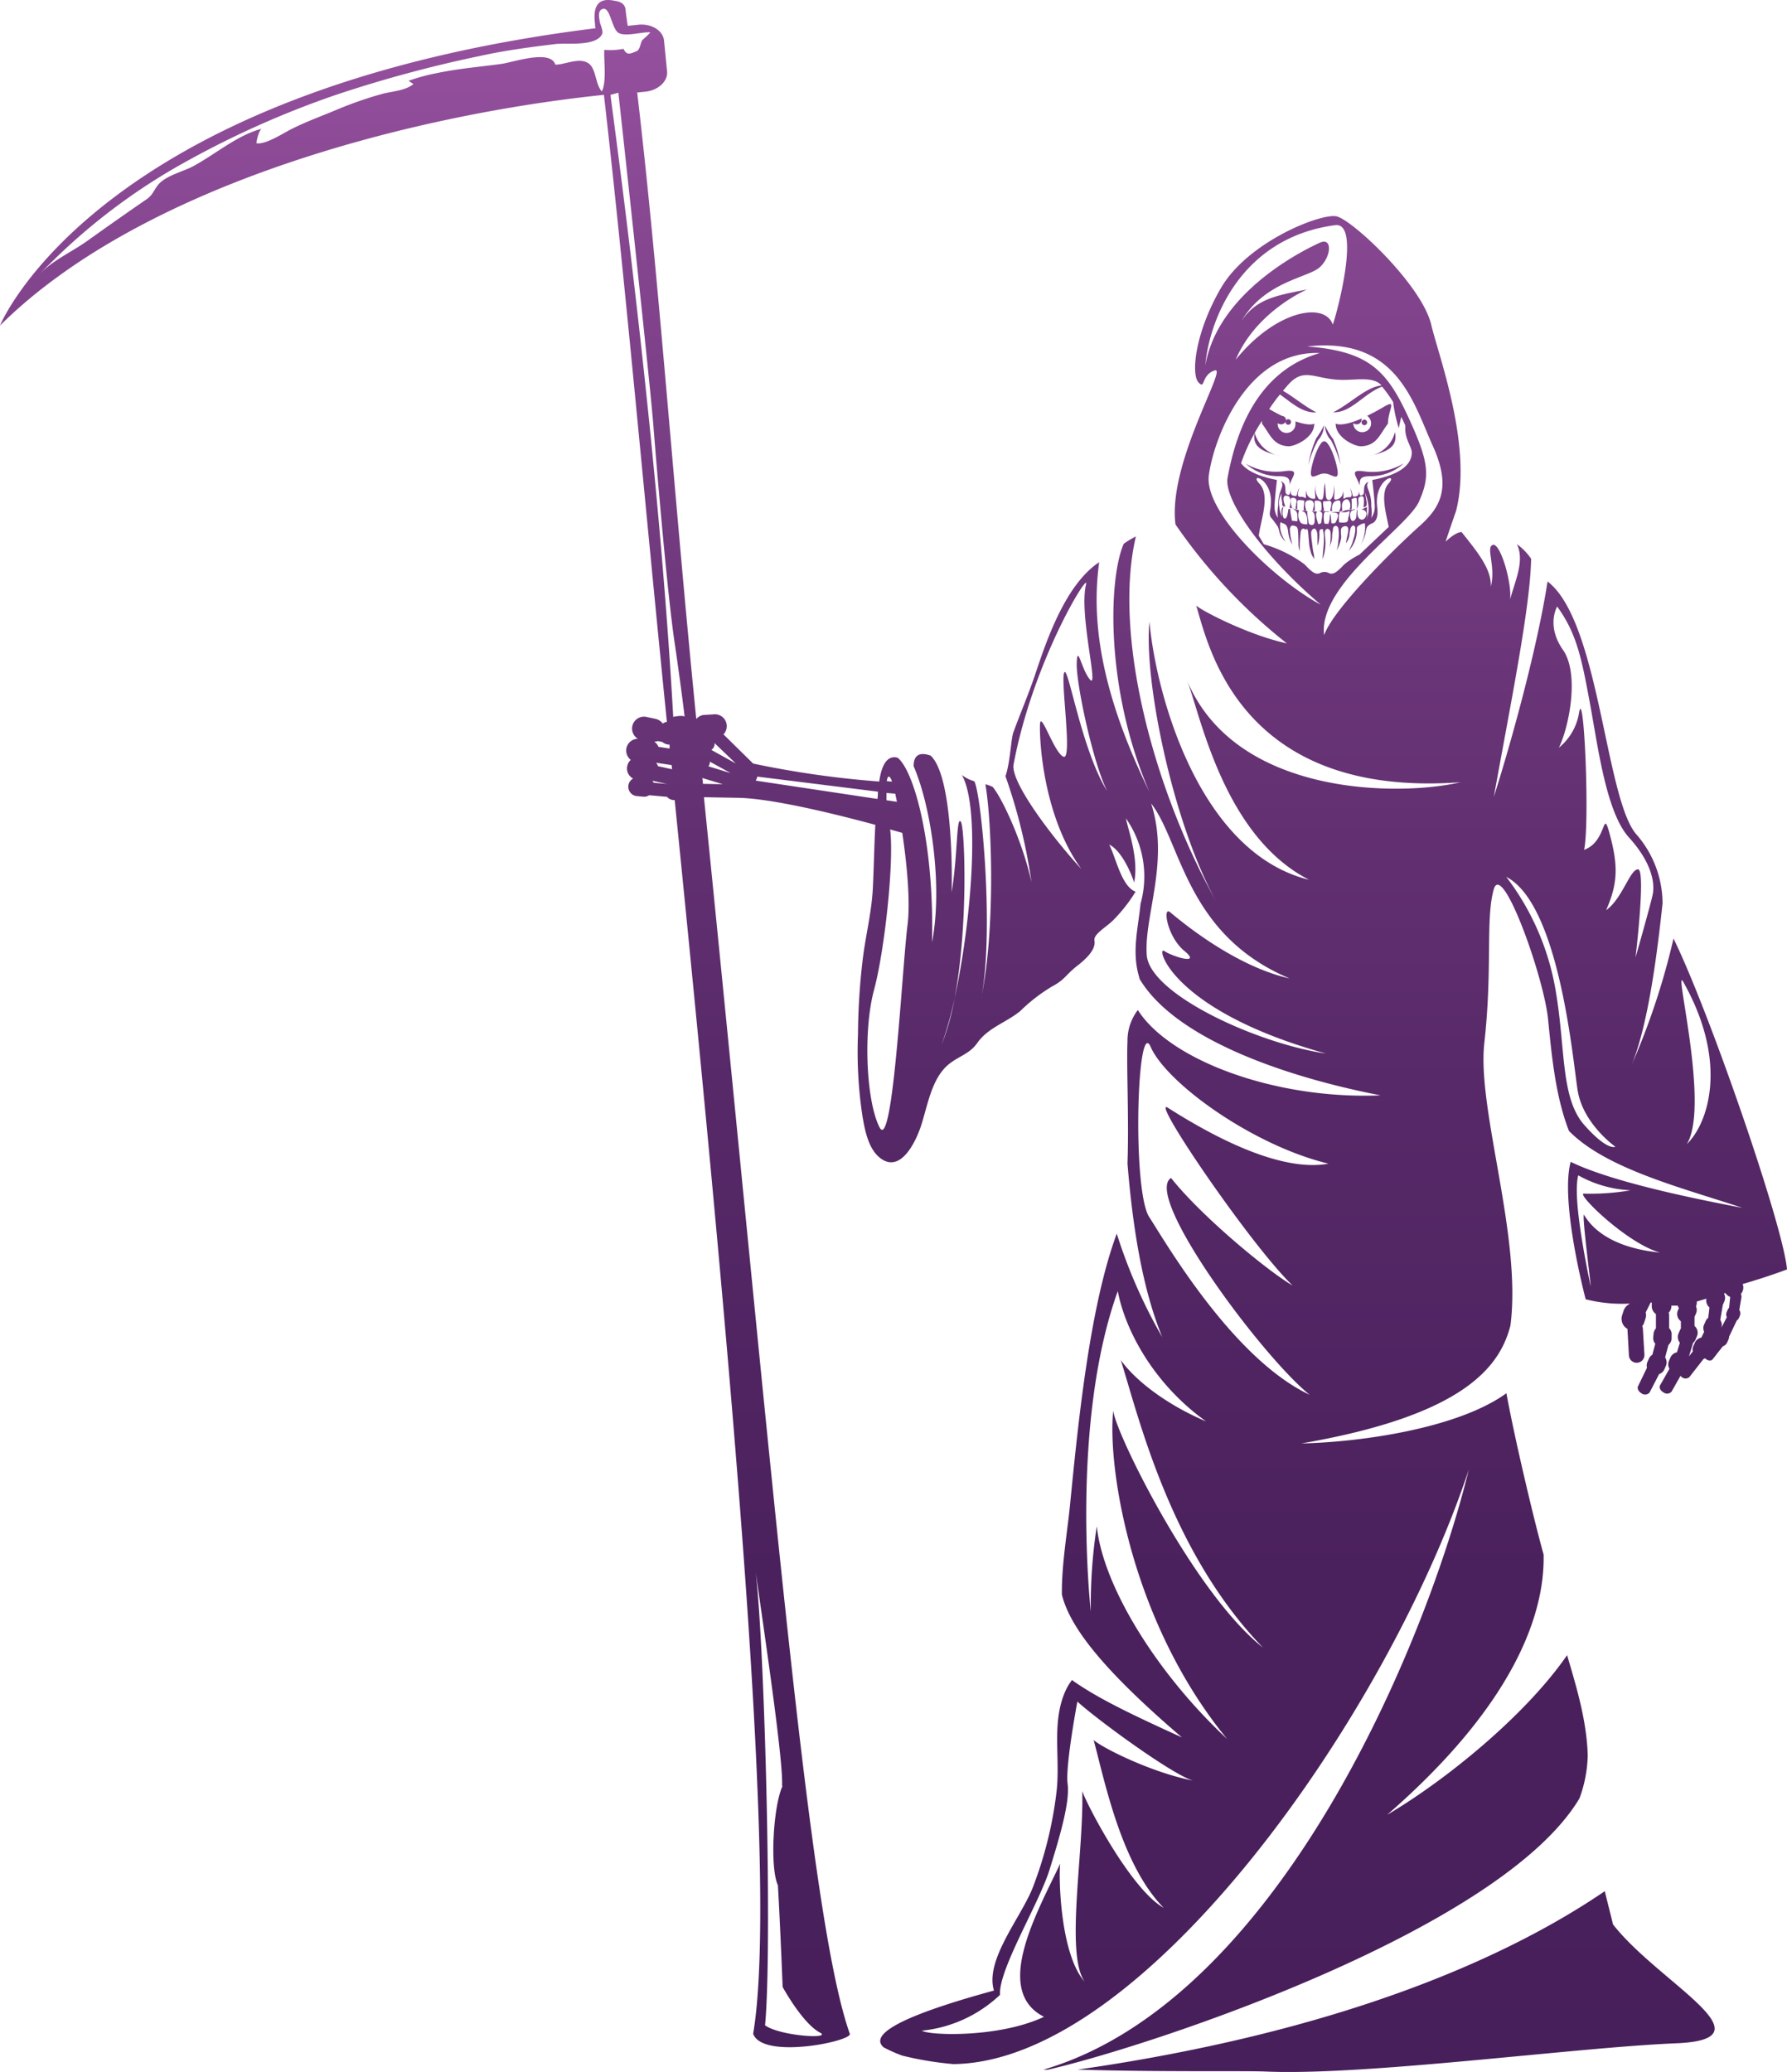 <svg xmlns="http://www.w3.org/2000/svg" xmlns:xlink="http://www.w3.org/1999/xlink" viewBox="0 0 245 284"><defs><style>.cls-1{fill:url(#linear-gradient);}</style><linearGradient id="linear-gradient" x1="122.5" y1="284" x2="122.5" gradientUnits="userSpaceOnUse"><stop offset="0" stop-color="#471f5a"/><stop offset="0.24" stop-color="#4b215d"/><stop offset="0.46" stop-color="#562867"/><stop offset="0.66" stop-color="#683476"/><stop offset="0.86" stop-color="#82448d"/><stop offset="1" stop-color="#9852a0"/></linearGradient></defs><g id="Layer_2" data-name="Layer 2"><g id="Layer_1-2" data-name="Layer 1"><path class="cls-1" d="M238.92,176c1.9-.55,3.92-1.2,6.08-2-.5-6-10.76-35.61-15.56-45.36a97.9,97.9,0,0,1-5.73,17.3c2.35-5.71,3.57-16,4.23-22.13a14.46,14.46,0,0,0-3.57-9.42c-4.29-4.83-5.06-29.25-12.2-34.69-1.33,8.69-4.82,21.55-7.37,29.54,2.33-12.92,5-26,5.12-32.65a8,8,0,0,0-1.95-2c1.09,2.27-.24,5-.94,7.58.29-2.2-1.32-7.77-2.35-7.48s.44,2.94-.29,5.72c.14-2.49-2.06-5-4-7.48-.88,0-2.2,1.32-2.2,1.32s.74-2.23,1.43-4.19c2.3-8.88-2.4-21.31-3.4-25.57-1.29-5.42-10.85-14.41-13-14.84s-12.14,3.47-15.84,9.85c-3.53,6.07-4.09,11.74-3.09,12.88s.33-1,2.27-1.61c1.79-.55-6.48,12.68-5.4,21.11a74.36,74.36,0,0,0,15.27,16.31C171,87,164.61,83.62,164,83c1.6,5.13,5.77,26.46,36.23,24.22-8.17,1.92-30.82,2.07-37.51-14,1.76,4.22,4.86,21.31,16.76,27.37-15.07-3.68-21-25.39-21.89-35.39-.8,8,3.2,27.58,9.14,38.33-8.61-15.35-14.16-36.5-11-50a13,13,0,0,0-1.66,1c-2.05,4.58-2.65,19.7,3.51,34-6.62-13.59-8-23.35-6.88-31.47-4.56,3-7.17,10.57-8.68,15.1-.95,2.87-2.06,5.42-3.09,8.23-.33.92-.42,4.1-1.08,6a76,76,0,0,1,3.57,14.54c-1.2-5.49-4-11.49-5.32-13.07a4.79,4.79,0,0,0-1-.36c.94,5.55,1.32,19.91-.5,28.89-.12.66-.13.63,0,0,1.65-9,0-27.09-1-29.28-.25-.11-.52-.18-.81-.32a5.8,5.8,0,0,1-.92-.56c2.54,4.39,1.35,19.94-1,30.63a33.36,33.36,0,0,1-1.79,6.39,51.26,51.26,0,0,0,1.79-6.39c1.92-10.07,1.4-23.33.88-24.19-.64-1.07-.43,4.6-1.28,9.62.1-3.7,0-16.07-2.88-18.72-1.24-.44-2.33-.32-2.33,1.45,2.46,5.69,4,16.63,2.52,24.13.32-13.29-2.37-23.29-4.67-25.26a1.31,1.31,0,0,0-1,0c-.93.37-1.35,1.76-1.57,3.23a130.47,130.47,0,0,1-17.28-2.46l-4.07-4a1.63,1.63,0,0,0-1.41-2.74L96.46,98a1.61,1.61,0,0,0-1,.55c-3.11-31.09-5.1-60.4-8.1-85.87l1.09-.11c1.81-.18,3.17-1.45,3-2.84l-.41-4.16c-.14-1.39-1.73-2.37-3.54-2.18l-1.44.15c-.1-.66-.19-1.34-.28-2C85.79.2,84.46.16,84.22.1c-2.83-.61-2.83,1.68-2.64,3.2,0,.18,0,.38.08.57C13.12,12.38,0,44.62,0,44.62,19.61,25.17,56.63,15.71,82.8,13c2.93,25.62,5.47,54.62,8.63,85.94a1.53,1.53,0,0,0-.57.24,1.63,1.63,0,0,0-1-.65l-1.27-.27a1.63,1.63,0,0,0-1.14,3,1.62,1.62,0,0,0-1.58,1.38,1.64,1.64,0,0,0,.61,1.52A1.5,1.5,0,0,0,86,105a1.54,1.54,0,0,0,.8,1.71,1.29,1.29,0,0,0,.51,2.41l1,.09A1.32,1.32,0,0,0,89,109l2.45.22a1.26,1.26,0,0,0,.85.44h.2c8.27,81.94,14.14,149,10.76,169.11,1.32,3.58,13.59,1,13.25,0-5.61-15.85-10.3-73.64-20-169.5l4.91.09c4.77.15,13.38,2.29,18.59,3.7-.16,2.93-.2,5.87-.35,8.8-.18,3.33-1,6.43-1.39,9.73a91.42,91.42,0,0,0-.64,10.2,58.75,58.75,0,0,0,.61,11.17c.32,1.88.79,4.48,2.4,5.74,2.75,2.18,4.79-2,5.53-4.08,1-2.87,1.46-6.82,4-8.82,1.36-1.06,2.79-1.38,3.8-2.82,1.47-2.12,4-2.82,5.92-4.41a23.25,23.25,0,0,1,4.3-3.33c1.88-1,1.87-1.59,3.55-2.9,2.68-2.08,2.33-3.11,2.3-3.54,0-.85,1.71-1.78,2.58-2.67a21.35,21.35,0,0,0,3.07-3.91c-1.95-.72-2.69-4.69-3.62-6.45,1.6.74,2.94,3.68,3.42,5.18.69-3.26-.91-7.48-1.12-8.77a13.86,13.86,0,0,1,2,11.7c-.33,3.36-1.23,6.58-.2,10,0,.12.07.23.1.35,4.74,7.9,19.13,13.21,33,15.91-14.46.6-28.92-4.84-33.27-11.7a6.91,6.91,0,0,0-1.42,4.34c-.15,3.23.21,10.48,0,16.71.65,8,1.92,16.88,4.77,23.79a70.8,70.8,0,0,1-6.24-14.19c-3.8,10.23-5.37,26.75-6.44,37.5-.33,3.3-1.15,8.06-1.08,12,1,4,4.8,9.59,16.45,19.55-6.45-2.93-11.56-5.34-15.07-7.86a7.65,7.65,0,0,0-.9,1.5c-1.9,4.27-.72,8.92-1.19,13.56a53.84,53.84,0,0,1-3.14,13c-1.45,4.13-6.78,10.19-5.47,14.5-13.43,3.67-17,6.13-15.13,7.78a19.39,19.39,0,0,0,2.57,1.14,45.58,45.58,0,0,0,7,1.16c26.19-.28,59.58-48,70.66-81.47-5.84,23.87-26.19,72.83-58.33,82.24l.62,0c14.31-3.3,62.12-19.15,72.88-37.18a18,18,0,0,0,1.14-5.95c-.15-4.73-1.51-9.22-2.83-13.69-5.73,8.3-16.67,17.17-24.67,21.88,17.09-14.85,21.65-27.25,21.45-35.68-1.22-4.31-3.91-15.61-5.1-22.1-6.64,4.8-19.89,6.7-28.12,6.88,22.54-3.88,27.24-10.66,28.67-16.15,1.59-12.21-4.59-29.62-3.58-38.71,1.15-10.32.15-17,1.29-21.07s6.88,12,7.45,17.77c.49,4.87,1,10.56,2.87,15.33,5.12,5.21,15.54,7.79,23.79,10.54-9.28-1.75-18.69-3.93-23.56-6.31-1.48,5.55,2.06,18.84,2.06,18.84a20.17,20.17,0,0,0,6,.59l0,.06a1.58,1.58,0,0,0-.81.94l-.2.61a1.58,1.58,0,0,0,.74,1.86s0,.06,0,.09l.2,3.55a1.06,1.06,0,0,0,2.12-.12l-.21-3.55a.86.86,0,0,0-.09-.35,1.53,1.53,0,0,0,.28-.52l.2-.61a1.52,1.52,0,0,0,0-.76l.68-1.35.15,0,0,.4a1.3,1.3,0,0,0,.57,1.18,1.13,1.13,0,0,0,0,.18l0,1.79a1.26,1.26,0,0,0-.32.7l-.05.49a1.23,1.23,0,0,0,.28.92l-.4,1.5a1.24,1.24,0,0,0-.48.55l-.2.45a1.27,1.27,0,0,0-.06.79L224.58,190c-.16.31.06.74.5,1a.8.8,0,0,0,1.09-.15l1.3-2.51a1.17,1.17,0,0,0,.72-.66l.2-.45a1.24,1.24,0,0,0-.1-1.17l.46-1.72a1.22,1.22,0,0,0,.43-.8l0-.49a1.2,1.2,0,0,0-.34-1l0-1.81a.82.82,0,0,0-.07-.31,1.31,1.31,0,0,0,.38-.81v-.16l.87,0a1.33,1.33,0,0,0,.16.34l-.14.31a1.24,1.24,0,0,0,.41,1.49v1a1.13,1.13,0,0,0-.12.21l-.2.46a1.24,1.24,0,0,0,.18,1.27l-.4,1.32a1.23,1.23,0,0,0-.89.71l-.2.45a1.25,1.25,0,0,0,.06,1.1l-1.27,2.24c-.17.31,0,.75.47,1a.81.81,0,0,0,1.09-.11l1.23-2.17a1.31,1.31,0,0,0,.11.12.81.81,0,0,0,1.1.06l1.94-2.48.23-.1.08.09c.34.26.76.28.94.05l1.4-1.78a1.05,1.05,0,0,0,.61-.56l.17-.39a.87.87,0,0,0,.08-.38l1.06-2.22a.73.73,0,0,0,.28-.32l.14-.33a.83.83,0,0,0-.08-.79l.29-1.72a.75.75,0,0,0-.08-.47A1.3,1.3,0,0,0,238.92,176ZM165.25,50.11c.48-5.94,4.65-17.48,17.8-19.25,3.55-.48.32,11.87-.32,13.63-1.12-3.2-7.86-1.92-13.31,4.81,2.57-6.09,8.66-9.14,9.78-9.62-4.17.8-7,1.28-9,4.33,3.21-5.45,9.14-5.93,10.74-7.38s1.77-4.17,0-3.36S167,39.84,165.25,50.11Zm.48,15.07c.65-5,5.15-17.16,15.22-16.79-6.93,2-11,8.06-12.65,17.11-.53,2.94,4.65,10.43,12.77,17.38C174.66,79.45,165.09,70.21,165.73,65.18ZM189.49,53A19.31,19.31,0,0,1,191,55.1a20,20,0,0,0,.78,3.6c.08-.48.2-1,.34-1.56.19.39.37.78.55,1.18a2.46,2.46,0,0,0,0,.26c-.09,1.56.89,2.7.89,3.44,0,1.94-2.16,3.15-5.42,3.77.22,1.82.34,3.16.34,3.66A2.65,2.65,0,0,1,188,71l0,0a4.87,4.87,0,0,0,0-1.6c.06-2.25-1-2.64-.35-3.35-1,.32-.4,1.55-.83,1.78s-.37,0-.59-.62c.28.92-.53.84-.67.86s-.17-.71-.45-1.14c.54,1.72-.15,1-.66,1.33s-.09-.21-.33-1a1.07,1.07,0,0,1-1,1.22c-.43,0,0-.79-.24-2,.09.86-.15,2.07-.71,2.05s-.33-1-.54-2.35c-.19,1.2-.09,2.14-.43,2.31l-.37-.06a2.57,2.57,0,0,1-.45-2c-.24,1,.06,1.76-.11,1.93h-.33a1,1,0,0,1-.81-1.18c-.25.75.16,1.27-.34,1s-1.19.39-.65-1.33c-.28.43-.3,1.16-.45,1.14s-.95.06-.67-.86c-.23.58-.17.84-.6.62s.17-1.46-.82-1.78c.67.71-.41,1.1-.36,3.35a5.78,5.78,0,0,0-.05,1.57l0,.07a2.64,2.64,0,0,1-.45-1.51c0-.5.12-1.84.33-3.66-2.34-.45-4.11-1.2-4.92-2.3a25.67,25.67,0,0,1,1.85-4.11c-.28,1.77.84,2.5,3.49,3.12a4.42,4.42,0,0,1-3.47-3.16c.31-.56.64-1.12,1-1.66,0,.13,0,.26,0,.39,1.12,1.45,1.5,3,3.65,3.1.88,0,3.52-1.16,3.52-3.1,0,0-.57.39-2.58-.32a1.09,1.09,0,0,1,0,.26,1.22,1.22,0,1,1-2.43,0,.76.76,0,0,0,.45.15.64.64,0,0,0,.68-.6.55.55,0,0,0-.26-.46l-.19-.09a.29.29,0,0,0-.1,0h0c-.52-.26-1.11-.57-1.75-.94.5-.75,1-1.44,1.47-2,1.62,1.14,3.09,2.57,5,2.45-1.63-.82-3.13-2.13-4.58-2.95.31-.38.6-.72.86-1,2.16-2.27,3.61-.5,7.41-.5,1.94,0,4.17-.46,5.24.76-2.12.21-4.23,2.48-6.63,3.68C185.24,56.61,187,53.91,189.49,53Zm.9,19.23c-1.21,1.15-2.63,2.48-4,3.79a10.33,10.33,0,0,0-2.07,1.33c-.8.8-1.47,1.59-2.2,1.16a1.35,1.35,0,0,0-1.08,0c-.73.43-1.4-.36-2.19-1.16a17.38,17.38,0,0,0-5.58-2.75l-.68-1.15c.15-1.85,1.65-5.49.09-7.14s2-.74,1.53,3.11c0,.46-.27,1,0,1.46a14.78,14.78,0,0,1,1,1.34,4.72,4.72,0,0,1,.19.67,2.87,2.87,0,0,0,.84,1.35,4.8,4.8,0,0,1-.65-1.42,3,3,0,0,1-.09-.72c0-.12,0-.44.08-.53.2.14.44.17.64.32.35.26.35.85.42,1.25a4,4,0,0,0,.56,1.54,3.17,3.17,0,0,1-.12-.44,8,8,0,0,1-.23-1.53.87.87,0,0,1,.11-.55c.14-.18.32-.12.52-.08s.4.16.45.5c.08.6.07,1.22.09,1.83a2.64,2.64,0,0,0,.18,1.12,16.87,16.87,0,0,1,.1-2.35c0-.49.24-1,.75-.54.14-.42.28.13.29.27q.07.7.12,1.41a5.75,5.75,0,0,0,.24,1.29,2.28,2.28,0,0,0,.51,1,3.63,3.63,0,0,1-.06-.41c0-.2-.07-.41-.11-.62-.07-.41-.12-.81-.16-1.22a8.31,8.31,0,0,1-.12-1.32c0-.23.14-.53.4-.58s.42.44.44.71c.05.54,0,1.08.07,1.62a5.75,5.75,0,0,0,.22-1.55c0-.41-.07-.72.45-.72.39,1.28,0,2.8,0,4.11a6.6,6.6,0,0,0,.31-3.18c0-.3-.1-.61.13-.86s.57,0,.63.31a8.27,8.27,0,0,1-.14,2.22,6.73,6.73,0,0,1,.27-.87,3.18,3.18,0,0,0,.09-.87,4.64,4.64,0,0,1,.11-.65c0-.22,0-.44.21-.59s.47,0,.54.28a4.75,4.75,0,0,1,0,1.64,5.45,5.45,0,0,1-.22,1.39,5.21,5.21,0,0,0,.61-1.79c0-.36-.1-.87,0-1.2a.63.63,0,0,1,.68-.33c.4.1.29.66.23,1s-.21.88-.25,1.33a2.55,2.55,0,0,0,.45-1,5.55,5.55,0,0,1,.19-1.08c.09-.21.32-.49.54-.26s0,1.4-.16,1.77a6,6,0,0,1-.67,1.62,4.13,4.13,0,0,0,1.14-2.76c0-.36-.06-.55.3-.73a1.67,1.67,0,0,1,.79-.3,4.8,4.8,0,0,1-.58,2.95,5.38,5.38,0,0,0,.68-1.55,3.15,3.15,0,0,1,.19-.86,1.56,1.56,0,0,1,.74-.54c.83-.4.75-1.56.66-2.3-.42-3.85,3.05-4.72,1.53-3.11C189.24,67.6,190,70.25,190.39,72.19ZM175.8,68.88c0,.1,0,.19,0,.26s0,.17.13.24a1.54,1.54,0,0,0,.31.05,3,3,0,0,1-.28-1c0-.31.1-.53.45-.49.54.07.48.52.48,1a1.87,1.87,0,0,1-.11.66,2.32,2.32,0,0,0,.38.06c-.08-.3-.45-1.22-.08-1.4a.59.59,0,0,1,.57.12c.16.15.11.38.08.58a6.71,6.71,0,0,1-.13.76.59.59,0,0,1,.26.1,5.56,5.56,0,0,1,0-.71c0-.26-.09-.53.23-.57a3.55,3.55,0,0,1,.73.08c0,.43-.11.88-.07,1.3l.35.08c-.12-.37-.39-1.19.13-1.38s.93.07.9.58a3.1,3.1,0,0,1-.18.8,1,1,0,0,1,.34,0c-.05,0,0-.5-.05-.58,0-.25,0-.5,0-.75.25-.09.82-.06.9.23a3.41,3.41,0,0,1,0,1.15,1.27,1.27,0,0,1,.39,0,4.45,4.45,0,0,0-.12-.73,2.89,2.89,0,0,1,0-.59s.71-.07.76-.08c.71-.1.18,1.06.21,1.39,0,0,.26,0,.27,0-.13-.44,0-1.21.52-1.38s.62,0,.62.35a1.66,1.66,0,0,1-.2,1.07,1.87,1.87,0,0,0,.35,0c.16-.15,0-.58.05-.77a.85.85,0,0,1,.42-.81c.48-.24.68.32.73.71a2.24,2.24,0,0,1-.1.63h.25a6,6,0,0,0,0-1.4,1.23,1.23,0,0,1,.52-.2c.24,0,.2.18.2.38a4.09,4.09,0,0,1,0,1.16,1.88,1.88,0,0,0,.24-.76c0-.22-.07-.53,0-.74a.5.5,0,0,1,.54-.25c.23.09.21.46.21.67a3.65,3.65,0,0,1-.08.81.4.4,0,0,0,.44-.27,2,2,0,0,0-.06-.77,8.37,8.37,0,0,0-.18-1,6.38,6.38,0,0,1,.43,1.43,3.82,3.82,0,0,1-.09,2,1,1,0,0,1-.14.37,1.25,1.25,0,0,0,.1-.85,7,7,0,0,1,0-.92c-.26.09-.53.25-.79.34a.74.74,0,0,1,.66.35c.19.43-.23,1.23-.76,1s-.41-1-.42-1.36c-.12,0-.14.89-.17,1.08s-.36.74-.68.38a1.35,1.35,0,0,1-.11-1c.07-.34.41-.33.69-.49a1.28,1.28,0,0,0-.48.09,4.38,4.38,0,0,1-.51,0,2.35,2.35,0,0,0-1,.32c.2,0,.42,0,.62,0s.38-.17.57-.13a3.16,3.16,0,0,1-.2.9c0,.23,0,.46-.26.6a2.29,2.29,0,0,1-1,0c0-.31-.13-1.32.23-1.47a2,2,0,0,1-.64.06,5.34,5.34,0,0,0-.71.07c.22,0,.65,0,.83.1.36.25,0,.89-.12,1.16s-.36.3-.65.19a7.12,7.12,0,0,0-.12-1.23c-.11.15-.08.47-.1.66s-.11.44-.17.67a4.17,4.17,0,0,1-.5,0c-.11,0-.31-1.55.09-1.65.17-.05.36.06.52-.05a3.53,3.53,0,0,0-.8,0,2.34,2.34,0,0,0-.64-.08.81.81,0,0,1,.47.34,3.3,3.3,0,0,1-.1,1c0,.11,0,.31-.11.39s-.32.09-.31.1c-.1-.28-.58-1.56-.12-1.68-.33-.1-.71-.06-1.05-.16.68.11.7.62.66,1.2,0,.33,0,.82-.46.76s-.38-.47-.42-.71a5.33,5.33,0,0,1-.13-1.11.53.53,0,0,1,.12,0,1.37,1.37,0,0,0-.93-.13c.13,0,.48.21.55.31a2,2,0,0,1,.26.86,4,4,0,0,1,0,.69c-.35,0-.79,0-1-.37a1.82,1.82,0,0,1-.11-1.57,6.32,6.32,0,0,1-.93-.24c.43.28.63.36.68.88a6.45,6.45,0,0,1,0,.88c-.26,0-.48-.08-.74-.06,0-.11-.35-1.63-.19-1.62a.72.72,0,0,0-.29,0c-.06.21-.14,1.65-.67,1.23a2.23,2.23,0,0,1,0-1.55c-.45.23-.23,1-.2,1.39a4,4,0,0,1-.39-1.43,2.46,2.46,0,0,1,.34-1.8C175.61,68,175.72,68.48,175.8,68.88Zm18.74,3.3c-2.89,2.57-11.65,11.12-13,14.87-.86-6.85,11.43-14.76,13-18.29S195.93,63.31,193,57s-5.45-8.87-13.79-9.51c12.3-1.39,14.54,7.69,17.21,13.58S197.42,69.62,194.54,72.18Zm-112-59.61c-.95-1-.77-3.14-1.86-3.89-1.28-.87-3.21.2-4.54.18-.68-2.13-5.74-.33-7.4-.1C65.9,9.15,62.85,9.4,60,10A26.48,26.48,0,0,0,56,11.08c.18.07.49.36.7.43-1.06.88-2.78,1-4.08,1.3A51.44,51.44,0,0,0,46,15.11c-2.06.86-4.11,1.6-6.1,2.61-1.14.58-3.46,2.11-4.74,1.92,0-.34.37-1.94.77-2-3.35.83-6.51,3.59-9.53,5.19C25.08,23.5,23.11,24,22,25c-.81.72-.93,1.65-1.87,2.29-2.75,1.89-5.45,3.79-8.15,5.72-2.21,1.58-4.86,2.7-6.75,4.76.61-.66,1.27-1.28,1.91-1.91A83.68,83.68,0,0,1,25.4,22.21,127.14,127.14,0,0,1,46.07,13,174.07,174.07,0,0,1,65.76,7.68c3.43-.76,6.9-1.22,10.38-1.64,1.49-.19,5.54.39,6.4-1.35.22-.44-.25-1.3-.32-1.77s-.33-1.57.49-1.71c1-.16,1.16,2.84,2.15,3.33s3.07-.17,4.26-.11c.17,0-1.05,1.05-1.05,1.06-.31.46-.29,1.33-.82,1.54-.86.33-1.27.63-1.78-.34a8.74,8.74,0,0,1-2.62.14C82.77,8.39,83.2,11.26,82.49,12.57Zm7.62,89,.64.13a1.64,1.64,0,0,0,1,.37c0,.17,0,.35,0,.53l-1.52-.23a1.58,1.58,0,0,0-.59-.71A1.84,1.84,0,0,0,90.11,101.6Zm-.54,5.72a1.27,1.27,0,0,0-.18-.27l2,.43Zm.6-2.27a1.81,1.81,0,0,0-.26-.47l2.12.32.06.57Zm2.08-6.78C90.11,59.14,84,15.73,83.7,13l1.08-.29s4.27,38.89,4.8,45.63,1.92,23,2.89,29.61,1.39,10.26,1.39,10.26S93.54,98,92.25,98.27Zm15,146.53c-1.29,2.73-1.77,11.23-.65,13.63.32,5.45.65,13.95.65,13.95s2.72,5,5.13,6.26c1.7.91-5.46.48-7.54-1,1-10.43,0-51.32-1.28-62.07C105.77,230.37,107.38,242.07,107.22,244.8ZM96.37,107.44c0-.27-.05-.54-.08-.8l2.81.85Zm.76-2.4a1.13,1.13,0,0,0,.19-.48.86.86,0,0,0,0-.16l2.86,1.57Zm.4-2.25a1.12,1.12,0,0,0,.43-.66,1.32,1.32,0,0,0,0-.28l2.92,2.8Zm24.65,4c0,.09.08.21.13.34l-.73-.06C121.68,106.4,121.89,106.21,122.18,106.82Zm.56,2c.07.34.15.71.23,1.11l-1.43-.21c0-.37,0-.72,0-1ZM103.62,107a4.85,4.85,0,0,0,.22-.55l16.52,2.06c0,.35,0,.69-.07,1Zm20.8,19.82c-.74,5.77-2,31.32-3.84,27.69s-2.25-13.26-.75-18.82c1.44-5.34,2.77-17.49,2.21-22l1.66.47C124.35,118.46,124.83,123.66,124.42,126.82Zm21.49-34.64c-.54,1.07,1.17,12.08-.11,11.54s-3.1-6.3-3.21-4.49.32,12.51,5.67,19.89c-3.85-4.17-9.75-11.91-9.3-14.33,2.67-14.22,10.43-26.7,9.94-24.69-1,4,1.75,14.36.57,13.08s-1.75-5.07-1.85-2.29,2.24,13.69,4.17,17.54C148.26,102.76,146.44,91.11,145.91,92.18Zm11.31,38.73c-.39-5.35,3.17-12.87.6-20.79,4.15,5.34,4.75,18,19,24-7.92-1.79-15.44-8.32-16.43-9.11s-.4,3.36,2,5.34-1.59.8-2.77,0,.79,8.12,22.17,14.06C172.26,143,157.62,136.25,157.22,130.91ZM149.94,238.5c1.56,5.8,3.8,17.08,9.6,23-4.58-2.57-10.72-14.52-11.16-16,.22,8.49-2.35,22.33.33,26.13-3.46-3.91-3.57-14.85-3.35-16.19-3.23,6.81-9.26,17.42-2.23,21-6.14,2.9-15.74,2.57-16.74,1.9a18.22,18.22,0,0,0,10.71-4.91c-.22-3.46,5.36-12.51,6.81-17.2s2.79-9.27,2.46-11.72,1.34-11.28,1.34-11.28c2.68,2.46,13.06,10.05,15.85,10.83C158,243,151.17,239.61,149.94,238.5Zm2.69-45.15c-.82,7.38,2.26,28.73,15.6,45-9.65-9-17-20.94-17.86-29.15a71,71,0,0,0-.82,11.7s-2.87-25.66,3.7-43.93c1,5.34,4.92,12.73,12.11,17.86-5.34-2.26-9.65-5.54-11.7-8.41,2.46,7.8,6.77,26.27,19.49,39.41C163.71,218.39,152.84,196.22,152.63,193.35Zm7.49-41.51c-2.58-1.65,11.33,18.81,17.1,24.37-3.63-2.14-12.61-9.62-16.67-14.75-3.86,2.43,12.4,24.38,19,29.72-10.47-4.92-19.66-20.74-22-24.38s-1.67-27.62.21-23.3c2.14,4.91,13.9,13.47,24.37,16C178.51,160.18,171.88,159.32,160.12,151.84Zm53.37-68.7c2.69,3.69,3.36,7.16,4.48,13.2s2.23,15,5.37,18.46,3.57,6.27,3.24,7.83-2.35,8.62-2.35,8.62,1.45-12.09.34-12.09-2.13,4-4.37,5.6c1.57-3.58,1.68-5.93.56-10.18s-.33.78-3.58,1.9c.79-3.58,0-22.27-.67-18.91a7.78,7.78,0,0,1-2.79,4.92c1.34-2.68,2.9-10.07.56-13.42S213.49,83.14,213.49,83.14Zm3.71,71.05c-3.21-3.64-2.57-10.27-3.85-18a35.34,35.34,0,0,0-6.84-16c7.48,3.85,9.22,26.29,9.83,29.51.86,4.49,5.13,7.48,5.13,7.48S220.4,157.82,217.2,154.19Zm14,2.74c3.31-5-1.76-24.67-.45-22.39C237,145.55,234.28,154,231.16,156.93Zm-14,9.54c-.45-.55,1.12,11,.85,9.69-.69-3.36-2.46-12.14-1.67-15.06a16.17,16.17,0,0,0,7.18,2.05,32.33,32.33,0,0,1-6.38.46c-1.25-.17,5.81,6.8,10.41,8.08C219.29,170.86,217.49,166.91,217.13,166.47Zm17,14.16a1.14,1.14,0,0,0-.36.47l-.2.45a1.21,1.21,0,0,0,0,1l-.38.79a1.24,1.24,0,0,0-.9.71l-.2.46a1.23,1.23,0,0,0-.07.73l-.53.67.57-1.85a1.16,1.16,0,0,0,.32-.43l.2-.46a1.21,1.21,0,0,0-.33-1.42l0-1.18a.43.43,0,0,0,0-.07l.2-.45a1.24,1.24,0,0,0,0-1,1.3,1.3,0,0,0,.11-.65l1.33-.4a1.21,1.21,0,0,0,.41,1.21Zm2.86-1.38a.65.65,0,0,0-.16.22l-.15.33a.84.84,0,0,0,0,.74L236,182a1.22,1.22,0,0,0-.15-1.07l.35-2.07s0,0,0,0l.2-.46a1.2,1.2,0,0,0,0-1,.85.85,0,0,0,0-.16l.16,0a1.32,1.32,0,0,0,.65.52ZM229.8,280.07c-13.81.56-42.49,4.47-56.29,3.87-2.7-.12-14.39.08-25.76-.26,37.74-5.43,60-16.1,72.27-24.46.37,1.56.78,3.09,1.12,4.55C227.43,271.82,243.28,279.52,229.8,280.07ZM180.7,60.34a14.49,14.49,0,0,0-1.33,3.4,14.92,14.92,0,0,1,1.08-3.65,12.68,12.68,0,0,0,1.07-1.78A3.13,3.13,0,0,1,180.7,60.34Zm2.47,3.16c.77,3-.52,1.41-1.52,1.41h-.17c-1,0-2.29,1.56-1.52-1.41.38-1.47,1.11-3,1.52-3l.07,0h0s0,0,.07,0C182.07,60.53,182.79,62,183.17,63.5ZM177,57.84a.38.38,0,0,1-.76,0,.38.38,0,0,1,.76,0Zm-.2,8.68c0-.67.12-1.25-1.45-1.25a6.71,6.71,0,0,1-4.54-1.7,8.35,8.35,0,0,0,5.37,1C178.21,64.32,177.26,65.15,176.76,66.52Zm15.6-2.95a6.7,6.7,0,0,1-4.53,1.7c-1.58,0-1.41.58-1.45,1.25-.5-1.37-1.46-2.2.62-1.91A8.34,8.34,0,0,0,192.36,63.57Zm-9.67-3.48a14.8,14.8,0,0,1,1.07,3.65,14.79,14.79,0,0,0-1.32-3.4,3.1,3.1,0,0,1-.83-2A13.21,13.21,0,0,0,182.69,60.09Zm8.54-.79c.33,1.83-.79,2.57-3.49,3.2A4.41,4.41,0,0,0,191.23,59.3Zm-8.11-1.23s.75.5,3.51-.7a.58.58,0,0,1,0,.19.65.65,0,0,1-.69.6.68.68,0,0,1-.44-.16,1.22,1.22,0,1,0,1.89-1c.62-.3,1.31-.66,2.1-1.12,2.19-1.33.76.25.76,2.19-1.13,1.45-1.5,3-3.66,3.1C185.76,61.21,183.12,60,183.12,58.07Zm3.52-.23a.38.38,0,0,1,.75,0,.38.38,0,1,1-.75,0Z"/></g></g></svg>